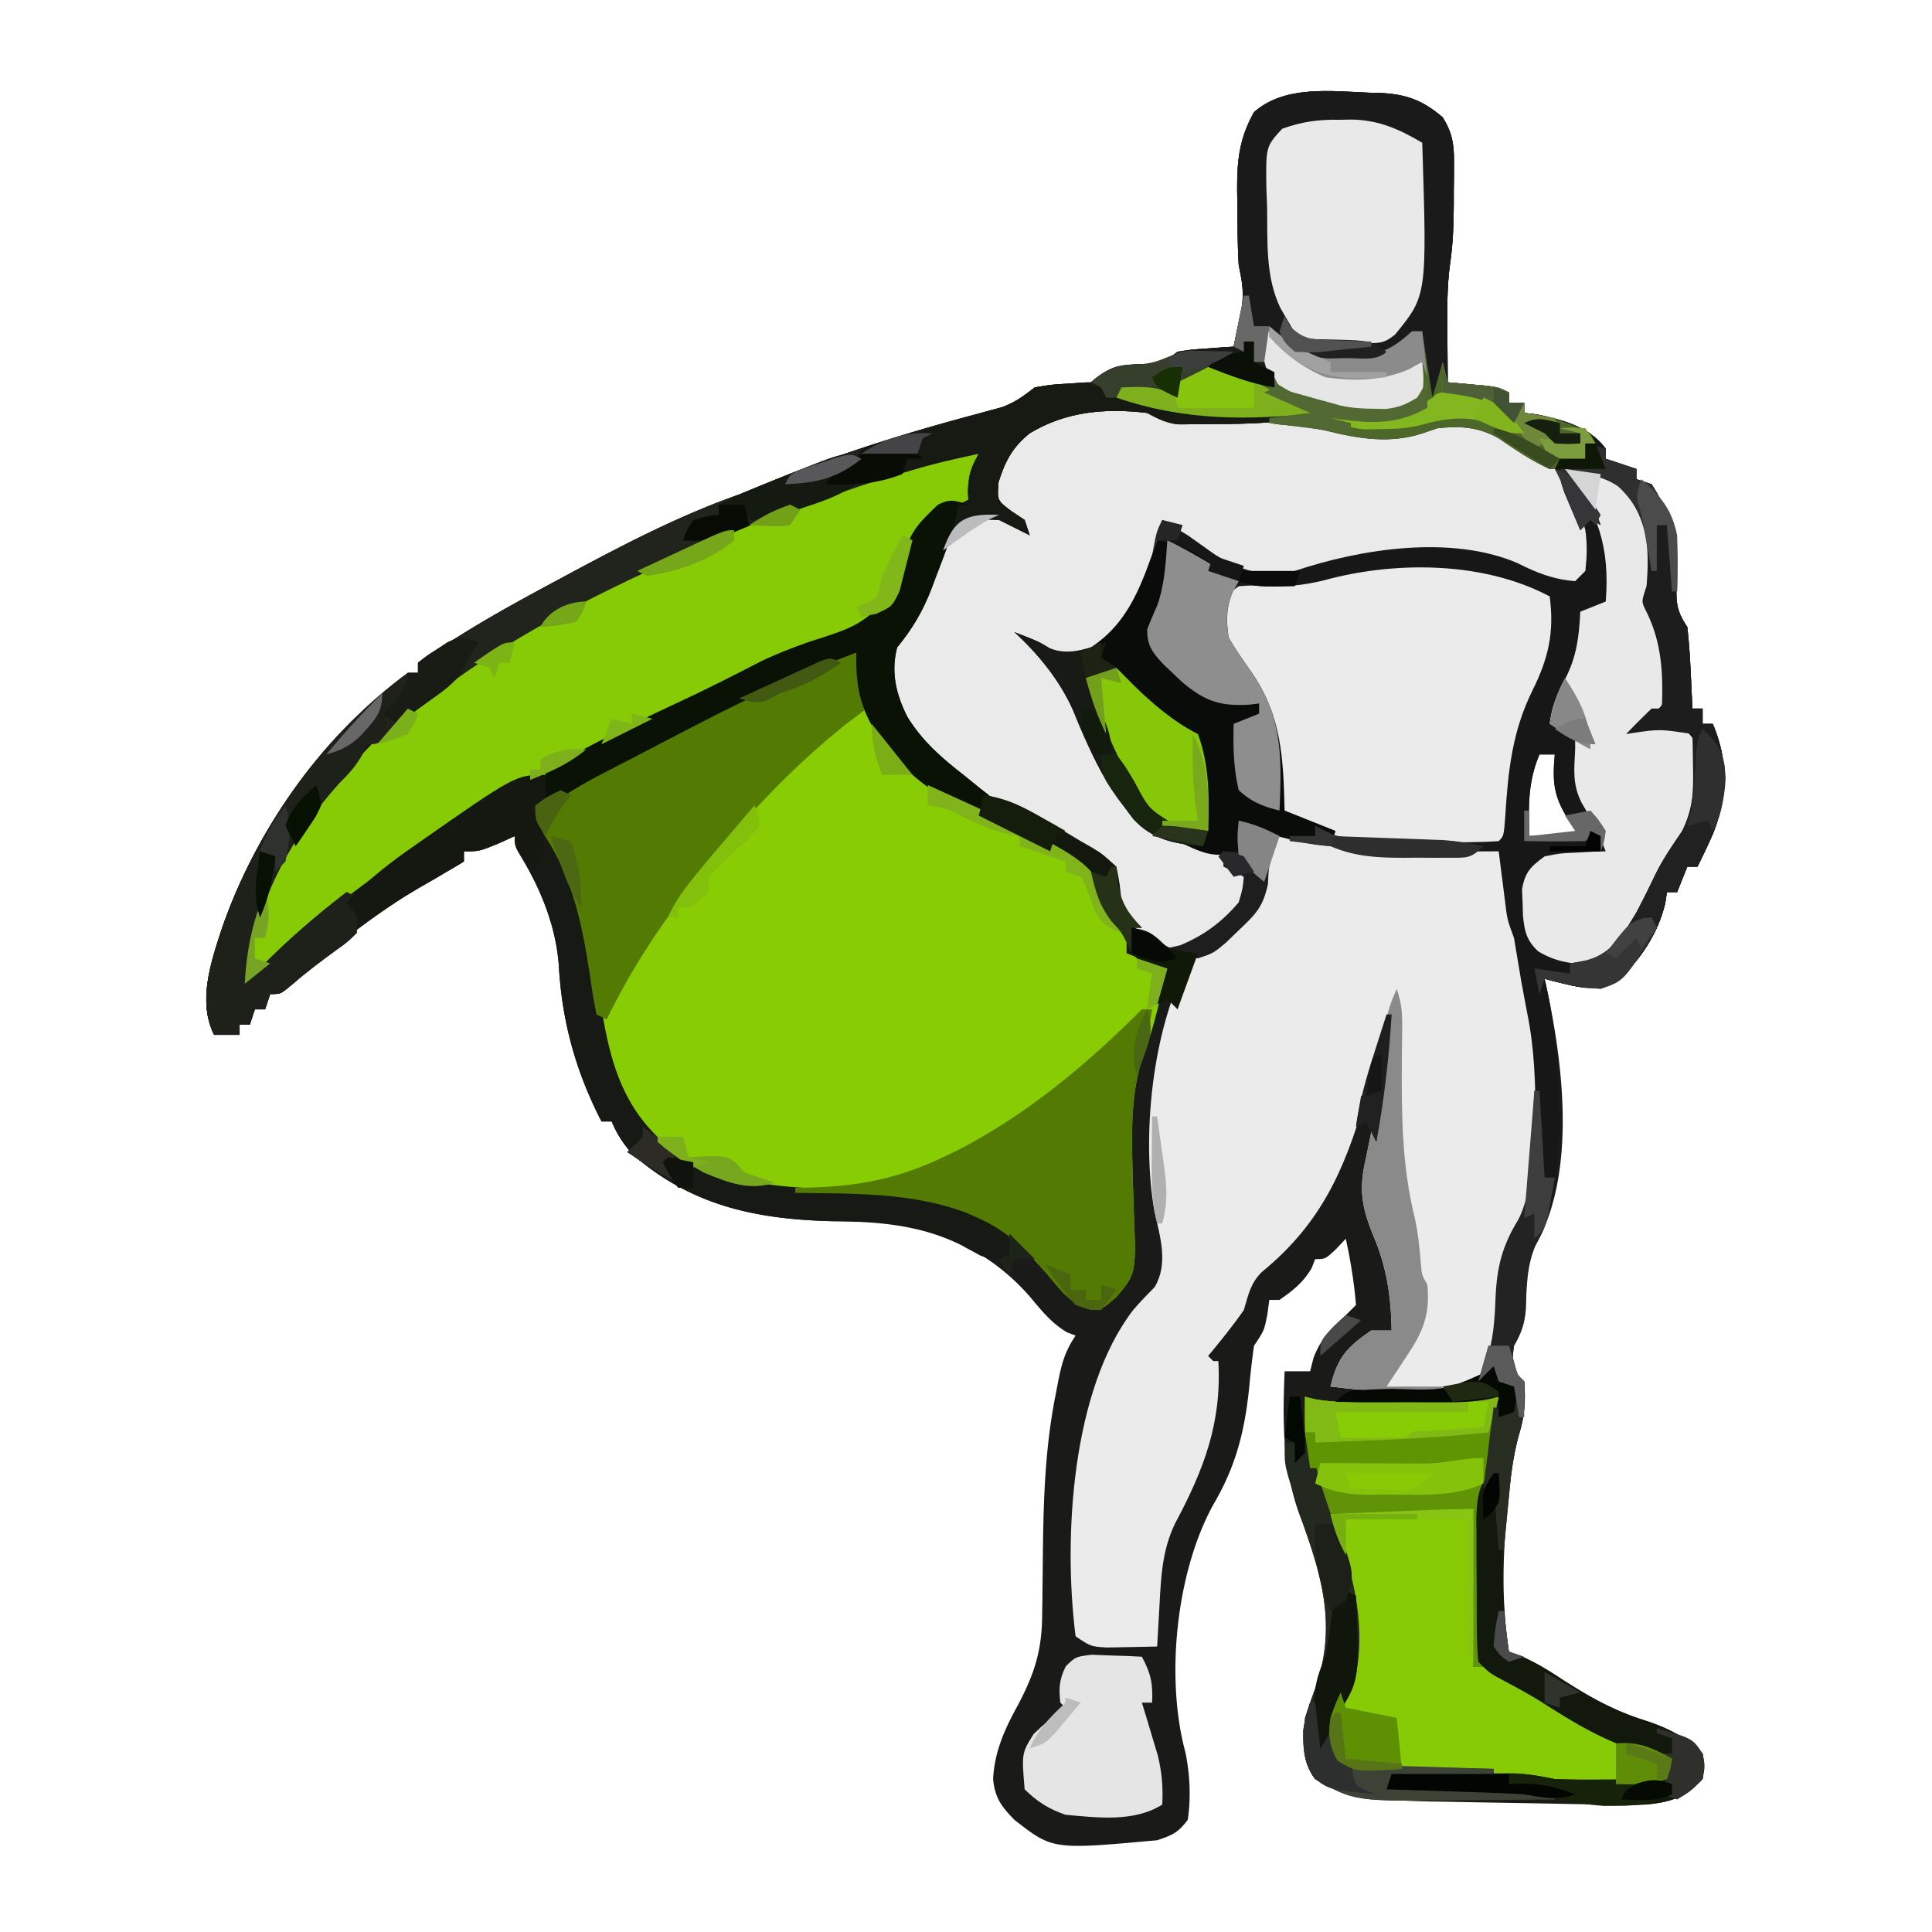 <svg xmlns="http://www.w3.org/2000/svg" width="379" height="379" xmlns:v="https://vecta.io/nano"><path d="M268.688 18.188l2.196.054c5.05.271 8.139 1.402 12.116 4.759 1.864 2.988 2.248 5.244 2.23 8.738l-.006 2.736-.037 2.838-.002 2.803c-.025 3.869-.14 7.566-.693 11.4-.658 4.656-.599 9.227-.555 13.922l.014 2.795L284 75l2.117.184 2.758.254 2.742.246C294 76 294 76 296 77v2h3v2l2.563.313c4.983.997 10.288 2.426 13.438 6.688v2l6 2v2l3 1c4.246 6.744 5.121 11.66 4.873 19.551-.063 3.741-.008 5.246 2.127 8.449.301 2.754.509 5.426.625 8.188l.117 2.271L332 139h2v3h2c3.088 7.334 2.977 14.166.063 21.5-.97 2.198-1.988 4.351-3.062 6.5h-2l-2 5h-2l-.332 2.184c-1.445 6.093-5.03 11.318-9.605 15.504-4.971 2.13-9.044.573-14.062-.687l.411 1.812c3.333 15.501 5.912 36.941-2.532 51.087-1.615 3.861-1.478 8.011-1.605 12.148-.269 2.9-.876 4.455-2.273 6.953-.334 2.584-.334 2.584 0 5l2 2c.29 3.698.119 6.602-.945 10.164-1.196 4.351-1.741 8.544-2.18 13.023l-.255 2.532c-.877 9.207-1.029 18.123.38 27.28l2.16.785c3.009 1.287 5.547 2.852 8.277 4.652 5.222 3.368 10.124 6.136 16.063 8 4.39 1.401 8.192 3.255 11.5 6.563.375 2.313.375 2.313 0 5-3.45 3.653-6.11 4.464-11 5-3.799.09-7.591.024-11.391-.051l-3.333-.057-6.97-.134-10.592-.178-6.793-.131-3.167-.045c-7.743-.179-15.888-.457-22.755-4.405-2.237-2.908-2.403-6.002-2.336-9.609.407-2.9 1.322-5.395 2.336-8.141 4.334-12.336 1.299-22.469-3.156-34.328-3.309-9.407-3.241-18.086-2.844-27.922h5l.688-2.687c1.496-3.777 3.318-5.618 6.313-8.312l2-2c-.362-4.412-1.054-8.674-2-13l-1.875 2C260 247 260 247 258 247l-.687 1.75c-1.661 2.847-3.628 4.371-6.312 6.25h-2l-.375 2.813C248 261 248 261 246 264a155.03 155.03 0 0 0-.937 8.125c-.906 8.673-2.581 15.408-7.02 22.992-7.331 13.234-9.457 34.082-5.5 48.629.878 4.331 1.114 8.882.457 13.254-1.894 2.505-2.95 2.983-6 4-20.488 1.867-20.488 1.867-28-4-2.567-2.628-3.85-4.335-4.184-8.035.296-5.421 2.246-9.699 4.832-14.41 3.363-6.357 4.792-10.945 4.793-18.094l.04-2.432.081-7.653c.104-10.964.328-21.568 2.438-32.375l.537-2.784c.738-3.734 1.31-5.987 3.463-9.216l-1.68-.637c-3.127-1.837-5.135-4.442-7.445-7.176-7.857-8.888-17.907-13.358-29.788-14.457-2.968-.103-5.93-.146-8.9-.168-14.966-.392-27.603-3.051-39.187-13.187-1.756-2.085-2.976-3.862-4-6.375h-2c-5.031-9.744-7.768-19.595-8.375-30.562-.535-7.518-3.412-14.77-7.289-21.195C101 166 101 166 101 164l-3.312 1.5C94 167 94 167 91 167v2c-1.625 1.028-3.305 1.969-5 2.875-10.672 6.044-20.688 13.607-29.617 22.016C55 195 55 195 53 195l-1 3h-2l-1 3h-2v2h-5c-3.263-6.526-.628-14.237 1.5-20.75C50.209 162.744 63.328 144.315 80 132h2v-2c2.407-1.679 4.808-3.23 7.313-4.75l2.033-1.266C97.111 120.433 103.035 117.2 109 114l2.821-1.519C122.696 106.65 133.358 101.122 145 97l5.313-2.167c13.605-5.596 27.568-9.977 41.783-13.742l2.552-.697 2.255-.598c2.396-.91 4.065-2.253 6.096-3.796 2.8-.428 5.515-.5 8.344-.594 2.709-.2 2.709-.2 4.648-1.902 2.603-1.949 4.416-1.932 7.633-2.066 4.186-.011 4.186-.011 7.375-2.437 2.602-.414 2.602-.414 5.625-.625l3.039-.227L242 68l1.063-5.187.598-2.918c.352-2.998-.068-4.96-.66-7.895-.238-3.789-.231-7.579-.25-11.375l-.062-3.078c-.031-5.978.375-10.295 3.313-15.547 6.03-5.32 15.145-4.107 22.688-3.812zM302 148c-2.305 5.475-2.158 10.153-2 16h10l-2.5-3.5c-2.799-4.416-2.959-7.357-2.5-12.5h-3z" fill="#1a1b19"/><path d="M268.688 18.188l2.196.054c5.05.271 8.139 1.402 12.116 4.759 1.864 2.988 2.248 5.244 2.23 8.738l-.006 2.736-.037 2.838-.002 2.803c-.025 3.869-.14 7.566-.693 11.4-.658 4.656-.599 9.227-.555 13.922l.014 2.795L284 75l2.117.184 2.758.254 2.742.246C294 76 294 76 296 77v2h3v2l2.563.313c4.983.997 10.288 2.426 13.438 6.688v2l6 2v2l3 1c4.246 6.744 5.121 11.66 4.873 19.551-.063 3.741-.008 5.246 2.127 8.449.301 2.754.509 5.426.625 8.188l.117 2.271L332 139h2v3h2c3.088 7.334 2.977 14.166.063 21.5-.97 2.198-1.988 4.351-3.062 6.5h-2l-2 5h-2l-.332 2.184c-1.445 6.093-5.03 11.318-9.605 15.504-4.971 2.13-9.044.573-14.062-.687l.413 1.794c1.406 6.482 2.023 12.773 2.274 19.393l.143 2.865c.219 5.142.102 9.883-.83 14.947h-2l-1 2-1-2-.75 3.5c-.737 3.049-1.696 5.387-3.312 8.063-2.683 4.983-2.373 10.17-2.59 15.715-.473 5.064-2.067 9.215-4.348 13.723-9.631 1.751-19.33 1.198-29 0 1.317-5.665 3.325-7.821 8-11h4c-.135-6.788-.952-12.408-3.625-18.687-2.379-5.811-2.808-9.281-1.375-15.312l1.5-7.375.781-3.586c.985-4.964 1.327-10 1.719-15.039l-.595 2.076-2.718 9.424-.936 3.266c-4.016 13.865-8.718 24.349-20.146 33.699-2.284 2.184-2.707 4.539-3.605 7.535-2.184 3.124-4.564 6.069-7 9l1 1h1c.709 12.107-2.871 21.358-8.477 31.836-2.589 5.377-2.766 10.611-3.086 16.477l-.131 2.244L227 323l-6.312.125-3.551.07C214 323 214 323 211 321c-2.457-19.283-.808-48.292 11.313-64.043 1.331-1.544 2.746-3.016 4.188-4.457 2.741-4.568 1.095-9.873-.035-14.863-2.559-14.517-.472-35.555 6.535-48.637 2.419-2.455 5.092-4.177 8-6 4.314-3.236 6.248-5.835 7.313-11.187l.363-2.543C249 167 249 167 250 164l11 2c-.636-3.084-.636-3.084-2.812-3.914l-2.187-.711c-3.93-1.305-3.93-1.305-5-2.375l-.138-5.168c-.237-10.267-3.125-17.798-9.237-26.144-2.108-3.486-2.144-5.68-1.625-9.687 1.5-2.437 1.5-2.437 3-4l-2.625-.687c-2.935-1.141-4.242-1.882-6.5-3.875-2.536-2.15-3.67-3.068-6.875-3.437l-.395 1.699c-2.091 7.946-5.257 16.106-12.613 20.5-2.973 1.195-4.925.598-7.992-.199-2.029-.939-4.039-1.926-6-3l1.355 1.031C208.29 131.591 211.632 137.86 215 146c4.113 9.505 4.113 9.505 11 17 2.741.937 5.47 1.57 8.297 2.199 4.004 1.186 7.343 3.305 9.703 6.801.461 2.395.461 2.395 0 5-3.666 4.639-7.956 8.366-13.625 10.125-5.258-1.753-8.537-5.424-11.375-10.125l-.379-3.566c-.281-3.569-.281-3.569-3-5.551l-3.184-1.758-1.734-.992L205 162c-25.049-13.469-25.049-13.469-29.445-23.957-1.001-3.686-1.467-7.308-.555-11.043l1.813-2.199c3.364-4.308 4.76-9.262 6.543-14.383 2.736-7.491 2.736-7.491 6.645-9.418 4.66-.595 7.195.314 11 3l-2.437-2.437L195 98c.108-5.39 1.456-8.603 5.086-12.422 6.57-5.417 13.777-6.014 22.031-5.914 2.835.33 4.399 1.037 6.883 2.336h4c-6.369-2.3-6.369-2.3-13-3.562L217 78l-1-2-2-1c3.199-2.843 5.387-3.385 9.625-3.562 4.186-.011 4.186-.011 7.375-2.437 2.602-.414 2.602-.414 5.625-.625l3.039-.227L242 68l1.063-5.187.598-2.918c.352-2.998-.068-4.96-.66-7.895-.238-3.789-.231-7.579-.25-11.375l-.062-3.078c-.031-5.978.375-10.295 3.313-15.547 6.03-5.32 15.145-4.107 22.688-3.812zM302 148c-2.305 5.475-2.158 10.153-2 16h10l-2.5-3.5c-2.799-4.416-2.959-7.357-2.5-12.5h-3z" fill="#181717"/><path d="M168 128l.262 1.871c1.523 9.183 4.818 16.414 12.125 22.387 4.558 3.039 9.485 5.321 14.414 7.691 4.081 1.969 8.063 4.08 12.012 6.301l3.395 1.891c5.05 3.362 6.459 7.38 8.793 12.859l2 2v4c2.652 1.075 5.284 2.095 8 3-2.716 11.383-2.716 11.383-4.625 16.688-2.309 6.787-2.438 13.402-2.262 20.508l.092 3.918.193 6.036c.51 12.69.51 12.69-3.417 17.281-2.98 2.57-2.98 2.57-5.148 2.43-3.846-1.167-5.662-3.622-8.145-6.609-4.142-4.71-7.85-8.683-13.687-11.25l-2.574-1.141c-8.216-3.05-16.074-3.26-24.753-3.508-13.526-.424-26.357-1.582-36.692-11.238-7.787-8.344-9.784-16.844-11.48-27.863-1.8-11.547-3.624-22.933-10.547-32.629C105 161 105 161 105 158c10.502-6.033 21.104-11.714 32-17l2.848-1.387 9.277-4.488 2.983-1.445C163.961 128 163.961 128 168 128z" fill="#88cd03"/><path d="M250 164l5.688.938 3.199.527 5.408 1.063c3.083.539 5.97.585 9.1.57l3.643-.01 3.775-.025 3.834-.014L294 167l.402 3.211.535 4.164.264 2.117c.462 3.876.462 3.876 1.799 7.508l1.457 8.691 1.117 5.961c1.455 7.028 1.639 13.946 1.676 21.098l.028 2.978c-.03 7.17-.525 13.582-4.34 19.835-2.683 4.983-2.373 10.17-2.59 15.715-.473 5.064-2.067 9.215-4.348 13.723-9.631 1.751-19.33 1.198-29 0 1.317-5.665 3.325-7.821 8-11h4c-.135-6.788-.952-12.408-3.625-18.687-2.379-5.811-2.808-9.281-1.375-15.312l1.5-7.375.781-3.586c.985-4.964 1.327-10 1.719-15.039l-.595 2.076-2.718 9.424-.936 3.266c-4.016 13.865-8.718 24.349-20.146 33.699-2.284 2.184-2.707 4.539-3.605 7.535-2.184 3.124-4.564 6.069-7 9l1 1h1c.709 12.107-2.871 21.358-8.477 31.836-2.589 5.377-2.766 10.611-3.086 16.477l-.131 2.244L227 323l-6.312.125-3.551.07C214 323 214 323 211 321c-2.457-19.283-.808-48.292 11.313-64.043 1.331-1.544 2.746-3.016 4.188-4.457 2.741-4.568 1.095-9.873-.035-14.863-2.559-14.517-.472-35.555 6.535-48.637 2.419-2.455 5.092-4.177 8-6 4.314-3.236 6.248-5.835 7.313-11.187l.363-2.543C249 167 249 167 250 164z" fill="#ebebeb"/><path d="M226.779 81c2.954 1.331 5.404 1.291 8.639 1.344l3.803.09 3.967.066c8.242.14 15.815.464 23.813 2.5 5.543.558 9.734-.207 15-2 7.715-1.046 12.578 1.899 19 6l1.895 1.16c4.805 3.394 6.64 8.354 8.105 13.84.382 2.877.313 5.075 0 8l-2 2c-4.323-.333-7.538-1.633-11.375-3.562-12.926-5.528-30.658-2.807-43.625 1.563-6.285 1.162-10.433.124-15.812-3.312L233 105l-5-3-.48 2.309c-2.182 9.657-4.939 18.088-13.52 23.691-3.188 1.178-4.976 1.401-8.156.156-1.997-.984-3.928-2.023-5.844-3.156l1.355 1.031C208.29 131.591 211.632 137.86 215 146c4.113 9.505 4.113 9.505 11 17 2.741.937 5.47 1.57 8.297 2.199 4.004 1.186 7.343 3.305 9.703 6.801.461 2.395.461 2.395 0 5-3.666 4.639-7.956 8.366-13.625 10.125-5.258-1.753-8.537-5.424-11.375-10.125l-.379-3.566c-.281-3.569-.281-3.569-3-5.551l-3.184-1.758-1.734-.992L205 162c-25.049-13.469-25.049-13.469-29.445-23.957-1.001-3.686-1.467-7.308-.555-11.043l1.813-2.199c3.364-4.308 4.76-9.262 6.543-14.383 2.736-7.491 2.736-7.491 6.645-9.418 4.66-.595 7.195.314 11 3l-2.437-2.437L195 98c.108-5.39 1.456-8.603 5.086-12.422 6.454-5.321 18.947-8.931 26.693-4.579z" fill="#eaeaea"/><path d="M193 89c-.698 3.17-1.518 6.103-3 9-3.437 1.75-3.437 1.75-7 3-3.563 3.628-4.452 6.445-5.312 11.375-1.234 4.209-1.986 6.118-5.574 8.711-3.244 1.494-6.474 2.817-9.824 4.045-4.176 1.585-8.222 3.463-12.289 5.306l-2.585 1.155c-6.417 2.887-12.611 6.073-18.782 9.447-3.788 2.065-7.641 3.987-11.508 5.898C103.175 153.881 89.763 161.019 77 170l-2.992 2.094C64.939 178.568 56.416 185.706 48 193c.428-17.6 11.087-32.788 23-45l2.563-2.687C80.572 138.663 87.868 133.235 96 128l2.652-1.781c7.206-4.768 14.779-8.567 22.538-12.332 2.352-1.153 4.672-2.367 6.997-3.575 4.595-2.301 9.33-4.126 14.148-5.906 3.096-1.188 6.126-2.459 9.172-3.766 6.871-2.878 13.89-5.156 20.992-7.391l3.781-1.207L186 89l2.193-.681C190 88 190 88 193 89z" fill="#87ca06"/><path d="M218 76l-1 2 2.938-.187c3.051-.018 5.216.542 8.031 1.688 5.84 2.025 11.476 1.831 17.594 1.688l3.346-.041L257 81v1c-6.115.889-12.074 1.183-18.25 1.188l-2.68.037-2.586.006-2.321.012c-2.441-.274-4.008-1.101-6.163-2.243-8.207-.956-15.836-.309-23 4-3.368 2.699-4.838 5.476-6.125 9.625-.263 3.533-.263 3.533 2.5 5.625L201 102l1 3-6-3c-3.375-.367-5.251-.569-8.008 1.523-2.603 3.235-3.696 6.506-4.992 10.414-1.732 5.192-3.497 8.775-7 13.063-1.281 4.84-.211 9.233 2 13.625 2.9 4.72 6.663 8 11 11.375l3 2.438 2 1.563-1 3c-8.017-1.115-14.847-6.948-19.75-13.187-4.273-6.195-5.454-10.301-5.25-17.812-10.687 4.054-20.86 8.736-31 14l-2.836 1.466c-12.229 6.23-12.229 6.23-24.222 12.894C107 158 107 158 105 158c1.52 3.116 3.055 6.085 4.938 9 4.669 8.255 6.082 17.75 7.46 26.999 1.903 12.708 3.897 23.221 14.485 31.572 9.936 6.71 20.923 7.376 32.582 7.716 12.276.36 22.622 1.543 33.535 7.714.875 2.688.875 2.688 1 5-2.468.925-4.244 1.315-6.727.281l-3.89-2.12c-8.069-3.932-16.366-4.533-25.196-4.599-14.966-.392-27.603-3.051-39.187-13.187-1.756-2.085-2.976-3.862-4-6.375h-2c-5.031-9.744-7.768-19.595-8.375-30.562-.535-7.518-3.412-14.77-7.289-21.195C101 166 101 166 101 164l-3.312 1.5C94 167 94 167 91 167v2c-1.625 1.028-3.305 1.969-5 2.875-10.672 6.044-20.688 13.607-29.617 22.016C55 195 55 195 53 195l-1 3h-2l-1 3h-2v2h-5c-3.263-6.526-.628-14.237 1.5-20.75C50.209 162.744 63.328 144.315 80 132h2v-2c2.407-1.679 4.808-3.23 7.313-4.75l2.033-1.266C97.111 120.433 103.035 117.2 109 114l2.821-1.519C122.696 106.65 133.358 101.122 145 97l5.313-2.167c13.605-5.596 27.568-9.977 41.783-13.742l2.552-.697 2.255-.598c2.396-.91 4.056-2.263 6.096-3.796 3.164-.547 3.164-.547 6.625-.75l3.477-.234C216 75 216 75 218 76zm-36.75 14.5l-2.65.802c-6.93 2.128-13.807 4.401-20.662 6.76l-2.806.957c-6.564 2.292-12.836 5.038-19.132 7.98l-5.312 2.375C107.371 120.024 80.967 133.422 65 154l-1.734 2.23C55.677 166.523 47.606 179.828 48 193l2.688-2.312 1.973-1.676 4.961-4.367c14.541-12.901 31.563-24.06 49.066-32.52a424 424 0 0 0 15.625-8.062c5.453-2.938 10.969-5.713 16.563-8.375l2.339-1.116c4.768-2.243 9.579-4.333 14.45-6.341l3.434-1.438 6.714-2.723c6.363-2.451 6.363-2.451 10.317-7.647L177 113l.809-2.258.629-1.867c1.334-3.548 2.803-6.194 5.563-8.875l3.063-.687c3.108-.998 3.108-.998 3.988-3.652.752-2.541 1.404-5.067 1.949-7.66-4.147 0-7.817 1.304-11.75 2.5z" fill="#161914"/><path d="M268.688 18.188l2.196.054c5.05.271 8.139 1.402 12.116 4.759 1.864 2.988 2.248 5.244 2.23 8.738l-.006 2.736-.037 2.838-.002 2.803c-.025 3.869-.14 7.566-.693 11.4-.658 4.656-.599 9.227-.555 13.922l.014 2.795L284 75l2.117.184 2.758.254 2.742.246C294 76 294 76 296 77v2h3v2l2.563.313c3.898.78 6.872 1.939 10.438 3.688l1 2h-2v3c-2.654 1.269-4.113 1.928-7 2-3.612-1.604-6.736-3.791-10-6-3.944-2.275-7.517-2.454-12-2l-2.937 1c-6.365 2.078-12.41 1.099-18.785-.492-3.123-.696-6.246-.987-9.43-1.262C249 83 249 83 247 82c-2.188.006-4.376.054-6.562.125-5.365.049-9.506-.415-14.465-2.398-2.025-.746-3.833-1.056-5.973-1.289L217 78l-1-2-2-1c3.199-2.843 5.387-3.385 9.625-3.562 4.186-.011 4.186-.011 7.375-2.437 2.602-.414 2.602-.414 5.625-.625l3.039-.227L242 68l1.063-5.187.598-2.918c.352-2.998-.068-4.96-.66-7.895-.238-3.789-.231-7.579-.25-11.375l-.062-3.078c-.031-5.978.375-10.295 3.313-15.547 6.03-5.32 15.145-4.107 22.688-3.812z" fill="#1a1a1a"/><path d="M304 117c.939 7.034-.244 12.143-3.375 18.438-3.977 8.068-4.78 15.754-5.336 24.652C295 164 295 164 294 165c-4.097.286-8.207.232-12.312.25l-3.439.063c-9.389.043-19.421-.572-27.248-6.312-.389-2.643-.503-4.804-.437-7.437-.156-9.399-3.397-16.309-8.937-23.875-2.099-3.472-2.152-5.7-1.625-9.687 1.191-1.707 1.191-1.707 3-3 2.461-.187 2.461-.187 5.375 0 4.549.13 8.246-.278 12.625-1.5 13.67-3.454 30.374-3.222 43 3.5z" fill="#ebebeb"/><path d="M256 274l1.941.492c4.021.668 7.928.656 11.996.633l2.527-.006c7.211-.05 14.354-.463 21.536-1.119l-.656 2.996c-2.048 10.36-2.745 20.659-2.875 31.197l-.092 4.483c-.054 2.129-.066 4.254-.067 6.383l-.037 3.76c.445 3.447.445 3.447 3.634 5.536L297 330l2.203 1.273 2.047 1.102c3.367 1.831 6.624 3.782 9.875 5.813 3.967 2.405 7.378 3.754 11.875 4.813 1.676.642 3.348 1.299 5 2-.312 1.938-.312 1.938-1 4-4.025 1.342-7.723 1.184-11.937 1.188l-2.4.037c-4.588.011-8.871-.376-13.385-1.213-8.142-1.47-16.306-1.368-24.559-1.402l-3.625-.07-3.26-.025c-3.5-.635-4.685-1.729-6.834-4.514-.744-4.09-.132-5.777 2-9.375 4.41-8.253 2.644-19.301.25-27.937-1.659-5.177-3.537-10.27-5.434-15.363-1.917-5.457-1.915-10.616-1.816-16.324z" fill="#87ca06"/><path d="M227 106c3.946.559 6.443 1.709 9.688 4 3.061 2.16 3.061 2.16 6.313 4l-1 1.563c-1.435 3.499-1.496 5.659-1 9.438 1.326 2.355 2.84 4.502 4.402 6.707 6.032 8.658 6.346 17.05 6.598 27.293l10 4-1 3c-6.611-.49-11.95-2.334-18-5v6c-4.842 1.614-7.52.122-12-2l-3-.625c-8.857-4.06-14.006-16.474-17.5-25.062-2.676-5.91-6.739-10.918-11.5-15.312 4.752 1.848 4.752 1.848 6.938 3.188 3.092 1.218 4.899.762 8.063-.187 7.672-5.064 10.013-12.636 13-21z" fill="#0a0c09"/><path d="M218 76l-1 2 2.938-.187c3.051-.018 5.216.542 8.031 1.688 5.84 2.025 11.476 1.831 17.594 1.688l3.346-.041L257 81v1c-6.115.889-12.074 1.183-18.25 1.188l-2.68.037-2.586.006-2.321.012c-2.441-.274-4.008-1.101-6.163-2.243-8.207-.956-15.836-.309-23 4-3.368 2.699-4.838 5.476-6.125 9.625-.263 3.533-.263 3.533 2.5 5.625L201 102l1 3-6-3c-1.373-.069-2.75-.085-4.125-.062L188 102v-3h2l-.125-2.75c.123-3.196.625-4.534 2.125-7.25-9.284 1.905-18.114 4.533-27.048 7.651l-6.245 2.146c-7.769 2.672-15.285 5.666-22.707 9.203l-5.312 2.375c-19.517 8.914-39.324 19.29-54.98 34.191C74 146 74 146 72 146l-.777 1.766c-1.333 2.436-2.834 4.014-4.785 5.984C57.477 163.673 49 178.343 49 192l1.617-1.687C56.076 184.721 61.799 179.751 68 175l2 1v7c-1.758 1.746-1.758 1.746-4.125 3.438-2.859 2.089-5.645 4.17-8.312 6.5C55 195 55 195 53 195l-1 3h-2l-1 3h-2v2h-5c-3.263-6.526-.628-14.237 1.5-20.75C50.209 162.744 63.328 144.315 80 132h2v-2c2.407-1.679 4.808-3.23 7.313-4.75l2.033-1.266C97.111 120.433 103.035 117.2 109 114l2.821-1.519C122.696 106.65 133.358 101.122 145 97l5.313-2.167c13.605-5.596 27.568-9.977 41.783-13.742l2.552-.697 2.255-.598c2.396-.91 4.056-2.263 6.096-3.796 3.164-.547 3.164-.547 6.625-.75l3.477-.234C216 75 216 75 218 76z" fill="#21241d"/><path d="M168 128l2 11-4.125 3.125C155.026 150.82 145.466 160.993 137 172l-2.301 2.926C128.618 182.806 123.37 191.049 119 200l-2-1c-.547-2.778-.988-5.511-1.375-8.312-1.559-10.155-3.603-19.566-9.672-28.066C105 161 105 161 105 158c10.502-6.033 21.104-11.714 32-17l2.848-1.387 9.277-4.488 2.983-1.445C163.961 128 163.961 128 168 128z" fill="#537a03"/><path d="M307 92c6.293.617 9.985 1.761 14.25 6.5 2.591 3.702 2.887 6.466 2.875 10.875l.008 2.836C324 115 324 115 323.305 117.602c-.409 3.218.76 3.888 2.695 6.398.617 3.129.617 3.129.875 6.563l.305 3.441C327 137 327 137 325.613 138.797L324 140l-1.687 1.688L321 143l3.75-.75c2.109-.422 2.109-.422 4.25-.25 2.775 2.031 3.847 3.279 4.566 6.664-.014 10.494-3.88 16.807-9.566 25.336l-2.437 5.063c-3.752 7.482-3.752 7.482-7.562 9.938-4.457.327-8.395-.017-12.246-2.375-2.282-2.114-2.682-3.916-2.992-6.965l-.074-2.598-.113-2.59c.582-3.38 1.674-4.464 4.426-6.473 3.016-.609 3.016-.609 6.25-.75l3.266-.172L315 167c-1.998-4.905-1.998-4.905-4.687-9.437-1.882-3.675-1.515-6.454-1.312-10.562v-2c-2.463-1.645-2.463-1.645-5-3 .419-3.35 1.39-5.833 3-8.75 2.281-4.331 2.776-8.408 3-13.25l5-2c.827-10.696-1.472-17.577-8-26z" fill="#e9e9e9"/><path d="M224 198h2c-.469 3.205-1.062 6.207-2 9.313-1.812 6.682-2.061 12.998-1.887 19.883l.092 3.918.193 6.036c.51 12.69.51 12.69-3.417 17.281-2.98 2.57-2.98 2.57-5.148 2.43-3.846-1.167-5.662-3.622-8.145-6.609-4.142-4.71-7.85-8.683-13.687-11.25l-2.574-1.141c-10.738-3.987-22.104-3.691-33.426-3.859v-1l3.043-.043c9.531-.275 17.245-1.794 25.957-5.957l2.758-1.312C201.456 218.659 213.169 208.831 224 198z" fill="#537b04"/><path d="M262.875 23.5l2.027-.047c5.473.042 9.416 1.806 14.098 4.547.945 29.974.945 29.974-5.322 37.611-2.069 1.713-3.037 1.741-5.689 1.682l-2.295-.029-2.381-.076-2.416-.041L255 67l-2.437-4.187-1.371-2.355c-3.014-6.216-2.517-13.26-2.629-20.02l-.139-3.443c-.112-8.249-.112-8.249 3.111-11.74 3.883-1.405 7.26-1.847 11.34-1.754z" fill="#e9e9e9"/><path d="M248 64c2.207 1.063 4.199 2.139 6.211 3.547C259.418 70.26 265.284 69.637 271 69c2.557-1.06 3.907-2.14 6-4h2l2 13 2-7 1 4 2.117.184 2.758.254 2.742.246C294 76 294 76 296 77v2h3v2l2.563.313c3.898.78 6.872 1.939 10.438 3.688l1 2h-2v3c-2.654 1.269-4.113 1.928-7 2-3.612-1.604-6.736-3.791-10-6-3.944-2.275-7.517-2.454-12-2l-2.937 1c-6.365 2.078-12.41 1.099-18.785-.492-3.123-.696-6.246-.987-9.43-1.262C249 83 249 83 247 82l-6.25.188c-7.875.09-14.319-1.658-21.75-4.187l1-3c6.4-.369 6.4-.369 9.438 1.5L231 78l-1-3c1.438-1.562 1.438-1.562 4-3 5.862-.238 10.806 1.458 16 4l-1-1.5c-1.436-3.591-1.129-6.645-1-10.5z" fill="#4c6729"/><path d="M190 99h-2l-.293 1.938c-.964 4.177-2.474 8.07-4.02 12.063l-.896 2.406c-1.751 4.538-3.688 7.806-6.791 11.594-1.281 4.84-.211 9.233 2 13.625 2.9 4.72 6.663 8 11 11.375l3 2.438 2 1.563-1 3c-8.017-1.115-14.847-6.948-19.75-13.187-4.273-6.195-5.454-10.301-5.25-17.812-10.687 4.054-20.859 8.736-31 14l-2.869 1.482-15.174 7.881-2.532 1.322c-1.733.94-3.434 1.941-5.11 2.98C109 157 109 157 107 157v-6c8.461-4.631 16.986-9.016 25.739-13.071 5.528-2.564 10.952-5.299 16.363-8.105 3.031-1.493 6.118-2.663 9.297-3.805 10.167-3.252 10.167-3.252 17.621-10.238.974-3.369.974-3.369 1.438-6.742.84-4.704 3.151-6.795 6.543-10.039 2.491-1.245 3.411-.777 6 0z" fill="#0a1105"/><path d="M256 274l1.941.492c4.021.668 7.928.656 11.996.633l2.527-.006c7.211-.05 14.354-.463 21.536-1.119l-.656 2.961C290.06 293.512 290.717 310.211 291 327h-2v-31l-3 1c-1.992.083-3.987.107-5.98.098l-3.525-.01-3.682-.025-3.717-.014L260 297l-1.457-4.309-.82-2.424c-1.742-5.46-1.821-10.599-1.723-16.268z" fill="#619306"/><path d="M311 87l4 1v2l6 2v2l3 1c4.246 6.744 5.121 11.66 4.873 19.551-.063 3.741-.008 5.246 2.127 8.449.301 2.754.509 5.426.625 8.188l.117 2.271L332 139h2v3h2c3.088 7.334 2.977 14.166.063 21.5-.97 2.198-1.988 4.351-3.062 6.5h-2l-2 5h-2l-.332 2.184c-1.445 6.093-5.03 11.318-9.605 15.504-3.857 1.653-6.025 1.285-10.062.313l-2.437-.562L303 192l-1 3-1-5 7 1v-2l3.125-.5c5.087-1.477 7.254-5.118 9.875-9.5 1.341-2.533 2.607-5.088 3.84-7.676 1.472-2.95 3.319-5.594 5.16-8.324 2.096-4.192 2.212-7.658 2.125-12.312l-.055-3.801L332 144c-6.525-1.004-6.525-1.004-13 0a141.4 141.4 0 0 1 5-5h2c.285-6.837.007-13.092-3.187-19.312C322 118 322 118 323 115c.599-7.334.306-12.792-4.375-18.75C315.158 93.583 312.349 93 308 93l1.875 2.188c1.962 2.596 3.078 4.759 4.125 7.813l-2-1-2 2-2-4.75-1.125-2.672C306 94 306 94 306 90h5v-3z" fill="#1d1d1d"/><path d="M214.137 324.609l3.551.141 3.574.109L224 325c1.746 3.216 2.204 5.32 2 9h-2l.875 2.852 1.125 3.773 1.125 3.727c.812 3.387 1.045 6.187.875 9.648-5.533 3.502-12.719 2.57-19 2-3.208-1.106-5.571-2.571-8-5-.588-7.055-.588-7.055 1.75-10.812 1.993-1.938 3.952-3.628 6.25-5.187l-1-1c-.309-2.863-.219-4.57 1.098-7.152C211 325 211 325 214.137 324.609z" fill="#e5e5e5"/><path d="M79 133l1 3-2 1.75c-2.443 2.247-2.443 2.247-2 6.25l-1.875.75c-2.238 1.055-2.238 1.055-3.035 3.094-1.241 2.455-2.719 3.954-4.652 5.906C57.477 163.673 49 178.343 49 192l1.617-1.687C56.076 184.721 61.799 179.751 68 175l2 1v7c-1.758 1.746-1.758 1.746-4.125 3.438-2.859 2.089-5.645 4.17-8.312 6.5C55 195 55 195 53 195l-1 3h-2l-1 3h-2v2h-5c-3.263-6.526-.628-14.237 1.5-20.75C49.985 163.397 62.644 144.725 79 133z" fill="#1d211a"/><path d="M294 289l.076 2.352.362 10.648.119 3.699c.216 6.16.536 12.202 1.443 18.301l2.16.785c3.009 1.287 5.547 2.852 8.277 4.652 5.222 3.368 10.124 6.136 16.063 8 4.39 1.401 8.192 3.255 11.5 6.563.375 2.313.375 2.313 0 5-4.151 4.395-7.803 4.853-13.629 5.121-5.117.113-9.842-.174-14.879-1.094-6.908-1.204-13.743-1.47-20.742-1.652l-3.738-.117L272 351l1-3 13.188-.062 3.775-.025 3.643-.01 3.348-.016c2.815.105 5.299.535 8.046 1.114a81.72 81.72 0 0 0 4.539.133l2.508.004 2.578-.012 2.602.012 2.5-.004 2.268-.003c2.214-.057 2.214-.057 5.005-1.129l1-3-2.098-.34c-8.976-1.809-15.618-5.74-23.206-10.597-2.94-1.842-5.997-3.463-9.06-5.09C292 328 292 328 290 326c-.212-2.462-.304-4.809-.301-7.273l-.013-2.182-.002-4.575-.046-6.985-.002-4.445-.028-2.106c.028-2.935.152-9.433 4.391-9.433z" fill="#13180d"/><path d="M229 106c3.196 1.538 6.216 3.289 9.25 5.125l2.703 1.633L243 114l-.969 1.801c-1.578 3.365-1.516 5.501-1.031 9.199 1.325 2.354 2.84 4.502 4.398 6.707 6.205 8.884 6.064 16.817 5.602 27.293-3.197-.779-5.594-1.716-8-4-1.036-4.342-1.103-8.55-1-13l5-2v-2l-1.687.211c-5.888.418-9.025-.675-13.512-4.496L230 132l-1.645-1.559c-2.195-2.328-3.372-3.743-3.293-7.004a81.43 81.43 0 0 1 1.938-4.625c1.483-4.172 1.676-8.417 2-12.812z" fill="#8e8e8e"/><path d="M256 282h1l.625 3.438c1.243 5.687 3.248 11.08 5.254 16.533 3.28 8.987 5.419 20.314 2.226 29.643-.998 1.816-2.049 3.604-3.105 5.387-.566 4.074-.566 4.074 1.126 7.636 2.733 1.989 4.938 1.8 8.292 1.876l3.799.107 3.971.068 4.006.104L293 347v1l-20 1-1 2 2.383-.016 10.742-.047 3.75-.025 3.633-.01 3.333-.016c3.136.113 6.08.527 9.16 1.114v1l-13.55.11-4.597.041c-21.131.234-21.131.234-28.854-4.151-2.237-2.908-2.403-6.002-2.336-9.609.407-2.9 1.322-5.395 2.336-8.141 3.959-11.269 1.828-20.258-2-31.25l-2.25-7.062-1.016-3.16C252 287 252 287 252 283h2l1 2 1-3z" fill="#23291f"/><path d="M274 194c.966 2.897 1.105 4.645 1.063 7.648l-.026 2.779-.037 2.948c-.061 10.66-.069 21.082 2.527 31.488.68 3.073.956 6.157 1.227 9.289.156 1.939.156 1.939 1.246 3.848.567 5.787-.815 9.251-4 13.938l-1.156 1.783L272 272h11v1c-7.41.115-14.642-.088-22-1 1.317-5.665 3.325-7.821 8-11h4c-.135-6.788-.952-12.408-3.625-18.687-2.378-5.808-2.812-9.283-1.375-15.312l1.5-7.25.809-3.883c.838-4.689 1.183-9.309 1.383-14.062.321-2.917 1.096-5.146 2.309-7.805z" fill="#8b8a8a"/><path d="M218 76l-1 2 2.938-.187c3.051-.018 5.216.542 8.031 1.688 5.84 2.025 11.476 1.831 17.594 1.688l3.346-.041L257 81v1c-6.115.889-12.074 1.183-18.25 1.188l-2.68.037-2.586.006-2.321.012c-2.441-.274-4.008-1.101-6.163-2.243-8.207-.956-15.836-.309-23 4-3.368 2.699-4.838 5.476-6.125 9.625-.263 3.533-.263 3.533 2.5 5.625L201 102l1 3-6-3c-1.373-.069-2.75-.085-4.125-.062L188 102v-3h2l-.125-2.75c.123-3.196.625-4.534 2.125-7.25-9.021 1.932-9.021 1.932-17.812 4.688-4.205 1.495-7.746 1.555-12.187 1.313 2.625-3.875 2.625-3.875 6-5l1-2c2.145-.769 4.327-1.437 6.52-2.059l1.985-.575 8.431-2.405 6.146-1.77 3.726-1.056c2.978-1.059 4.752-2.204 7.192-4.135 3.164-.547 3.164-.547 6.625-.75l3.477-.234C216 75 216 75 218 76z" fill="#161a12"/><path d="M219 131l3.402 3.426c3.665 3.611 7.982 7.267 12.598 9.574 2.261 6.128 2.242 12.559 2 19-3.852.06-7.507.073-10.723-2.238-7.045-7.871-11.03-17.57-13.277-27.762 3-2 3-2 6-2z" fill="#86c709"/><path d="M107 152v6h-2l1.125 3.125c.95 4.209.578 5.997-1.125 9.875-4-4.75-4-4.75-4-7l-3.312 1.5C94 167 94 167 91 167v2l-5.5 3.313c-4.916 2.784-9.73 5.661-14.5 8.688l-3-4c3.569-3.749 7.326-6.893 11.563-9.875l1.844-1.307C101.162 152 101.162 152 107 152z" fill="#141810"/><path d="M301 214h1l1 17h2c-1.541 9.174-1.541 9.174-3.562 12.813-1.959 4.345-1.947 8.438-2.129 13.164-.298 2.922-.9 4.507-2.309 7.023-.334 2.584-.334 2.584 0 5l2 2c.289 3.682.129 6.574-.945 10.117-1.353 4.537-1.744 9.121-2.18 13.82l-.262 2.65L295 304h-1l-1-13-2 1 2-16 2 1 2-1v-4l-3-1-1-3-3 3 1.438-3.562c1.488-4.348 1.784-8.292 1.938-12.875.279-6.049 1.311-10.166 4.469-15.316 2.671-5.189 2.423-11.391 2.719-17.121l.131-2.375L301 214z" fill="#232323"/><path d="M334 143c3.231 3.029 4.336 5.356 4.5 9.688-.239 6.365-2.691 11.694-5.5 17.313h-2l-2 5h-2l-.332 2.184c-1.445 6.093-5.03 11.318-9.605 15.504-3.857 1.653-6.025 1.285-10.062.313l-2.437-.562L303 192l-1 3-1-5 7 1v-2l3.125-.5c5.087-1.477 7.254-5.118 9.875-9.5 1.341-2.533 2.607-5.088 3.84-7.676 1.472-2.95 3.319-5.594 5.16-8.324 1.885-3.934 2.33-7.349 2.563-11.687.339-6.116.339-6.116 1.438-8.312z" fill="#212121"/><path d="M256 274l1.941.492c4.021.668 7.928.656 11.996.633l2.527-.006c7.211-.05 14.354-.463 21.536-1.119l-2 7c-7.816 1.712-15.2 2.258-23.187 2.125l-3.174-.027L258 283v-2h-2v-7z" fill="#81ba14"/><path d="M248 64l2.063 2.25c5.038 4.912 8.886 6.993 15.938 7.125 4.666-.152 8.622-.783 13-2.375.313 3.313.313 3.313 0 7-2.717 2.717-5.348 3.221-9.062 3.438-7.266-.268-14.228-2.562-20.187-6.687-2.442-3.837-2.13-6.263-1.75-10.75z" fill="#e5e6e5"/><path d="M243 73l5.16 2.945c3.377 1.936 7.126 2.943 10.84 4.055v1c-14.274 1.464-26.385 1.635-40-3l1-3c6.4-.369 6.4-.369 9.438 1.5L231 78l-1-3c3.797-4.127 7.99-3.272 13-2z" fill="#7eaf1d"/><path d="M199 124c4.752 1.848 4.752 1.848 6.938 3.188 3.787 1.492 7.344.052 11.063-1.187l-1 3 3 2-5 2c1.792 8.126 4.602 14.936 9 22l1.184 1.953c2.414 3.442 4.678 4.514 8.629 5.422 1.392.232 2.787.448 4.188.625l-1 3c-5.484-.441-9.848-1.149-13.687-5.312-4.974-6.444-8.906-13.93-11.875-21.5-2.642-5.859-6.724-10.836-11.437-15.187z" fill="#181a16"/><path d="M256 281h2v2l10.813-.437 3.045-.119c6.739-.282 13.432-.768 20.143-1.443v7l-1-2-3.156.992c-6.053 1.513-12.145 1.221-18.344 1.133l-3.648-.027L257 288l-1-7z" fill="#5f9503"/><path d="M273 348l13.188-.062 3.775-.025 3.643-.01 3.348-.016c2.817.105 5.294.551 8.046 1.114l5.52.098 3.096-.01 3.197-.025 3.256-.014L328 349v3c-3.668 1.678-6.536 2.272-10.562 2.25l-2.816.016c-3.135-.23-6.047-.679-9.133-1.242-6.906-1.2-13.741-1.466-20.738-1.648l-3.738-.117L272 351l1-3z" fill="#16220a"/><path d="M257 334h1l1 9 2-3 .875 2.438c.858 2.695.858 2.695 3.125 3.563l6.32.316 3.809.127 3.996.119 4.02.131L293 347v1l-20 1-1 2 2.383-.016 10.742-.047 3.75-.025 3.633-.01 3.333-.016c3.136.113 6.08.527 9.16 1.114v1l-13.55.11-4.597.041c-21.131.234-21.131.234-28.854-4.151-2.786-3.622-2.208-7.64-2-12l1-3z" fill="#3c4235"/><path d="M291 286v5c-5.714 2.857-13.456 2.128-19.75 2.188l-2.221.039c-4.129.007-7.318-.379-11.029-2.227l1-4 2.108.016 9.517.047 3.316.025 3.223.01 2.952.016C283.79 286.969 287.34 286 291 286z" fill="#85c20c"/><path d="M193 156c4.525.581 8.009 2.462 11.875 4.75l1.872 1.101L212 165l2.434 1.395c1.879 1.168 1.879 1.168 4.566 3.605.688 3.5.688 3.5 1 7 1.924 2.887 1.924 2.887 4 5h-2v5l-.75-1.687c-1.208-2.419-1.208-2.419-3.187-4.625C216 178 216 178 214.793 174.598c-1.73-4.15-4.642-5.872-8.543-7.848l-1.805-.984c-4.048-2.173-8.204-4.004-12.445-5.766l1-4z" fill="#12180d"/><path d="M311 87l4 1v2l6 2v2l3 1c3.388 5.382 5.138 9.233 5.063 15.688l-.027 3.012L329 116h-1l-1-13h-2v9h-1l-.262-2.195c-.938-6.452-1.852-10.373-6.738-14.805-3.407-1.828-5.045-2-9-2l1.875 2.188c1.962 2.596 3.078 4.759 4.125 7.813l-2-1-2 2-2-4.75-1.125-2.672C306 94 306 94 306 90h5v-3z" fill="#2f2f2f"/><path d="M243 161c2.929.628 5.361 1.586 8 3l-.937 2.563c-1.183 3.379-1.183 3.379-1.324 6.816-.899 4.41-2.37 5.94-5.613 8.996l-2.68 2.586C238 187 238 187 235 188c-2.009-.276-4.012-.602-6-1v-1l2.5-.562c4.605-1.891 8.288-4.613 11.5-8.437.773-2.631.773-2.631 1-5l-4-2v-3h3v-6z" fill="#1e1e1e"/><path d="M264 312l2 1c.729 16.694.729 16.694-4 24a111.53 111.53 0 0 0-1.75 4l-1.25 3h-1l-.125-6.687-.07-3.762c.19-3.445.845-5.436 2.195-8.551.574-3.143 1.005-6.288 1.438-9.453L262 313l2-1z" fill="#11160d"/><path d="M263 332l1 3 10 2 1 10c-9.216.485-9.216.485-12.625-1.625-1.78-3.075-1.805-4.864-1.375-8.375 1-2.875 1-2.875 2-5z" fill="#5d9003"/><path d="M288 275h4l-1 5-3.027.184-3.91.254-3.902.246c-3.02-.034-3.02-.034-4.16 1.316l-6.562.063-3.629-.027L263 282l-1-5h26v-2z" fill="#87cc04"/><path d="M292 264h4l.938 2.938c.758 2.903.758 2.903 2.063 4.063.219 3.656.12 6.602-.941 10.121-1.358 4.536-1.748 9.117-2.184 13.816l-.262 2.65L295 304h-1l-1-13-2 1 2-16 2 1 2-1v-4l-3-1-1-3-3 3 2-7z" fill="#282d22"/><path d="M169 90l-6 4 5 1c-3.347 2.231-6.716 3.385-10.5 4.625l-2.051.695c-2.935.973-5.336 1.68-8.449 1.68l-1-2c-2.527-.656-2.527-.656-5-1 3.663-1.929 7.474-3.463 11.313-5l1.936-.789C165.995 88.498 165.995 88.498 169 90z" fill="#151a10"/><path d="M249 64l2.313 1.938C257.029 70.324 264.089 69.611 271 69c2.568-1.052 3.902-2.135 6-4h2l1 9-1-3-2.75 1.5c-5.268 2.223-10.64 2.311-16.25 1.5-4.324-1.803-7.902-4.487-11-8v-2z" fill="#8c8b8c"/><path d="M285.75 76.75c3.898.063 6.149.752 9.25 3.25l4 5c-3 0-3 0-6.125-1.562-4.913-2.222-9.738-1.308-14.805.098-2.539.57-4.906.634-7.508.652l-2.809.043c-2.932-.245-5.093-1.008-7.754-2.23 3.066-.96 5.119-.926 8.25-.312 5.145.69 8.496-.888 12.75-3.687 1-1 1-1 4.75-1.25z" fill="#83b720"/><path d="M324 180l1 2c-6.353 10.413-6.353 10.413-11 12-3.786-.266-7.35-.978-11-2l-1 3-1-5 7 1v-2l3.188-.625c3.109-.859 4.542-1.886 6.5-4.437C320 181 320 181 322.313 180.125L324 180z" fill="#353535"/><path d="M293 267l1 4 4 1-1 5-3 1v-4l-2.1.494c-3.159.551-6.088.619-9.294.604l-3.643-.01-3.775-.025-3.834-.014L262 275c2.357-2.357 2.901-2.271 6.105-2.379l2.482-.104 2.6-.08c10.184.36 10.184.36 18.75-3.5L293 267z" fill="#050904"/><path d="M243 73l3 2v5h-15l-1-5c3.745-4.071 8.035-3.216 13-2z" fill="#86c40d"/><path d="M94 126l-2 3-.742 1.891c-1.825 3.061-4.53 4.828-7.383 6.859l-1.707 1.246L78 142l-3-2 1.938-1.75c2.045-2.231 2.645-3.324 3.063-6.25h2v-2c1.609-1.324 1.609-1.324 3.75-2.687l2.109-1.387c2.532-1.095 3.602-.869 6.141.074z" fill="#181c15"/><path d="M283 71l1 4 2.117.184 2.758.254 2.742.246C294 76 294 76 296 77v2h3v2l6 1 1 3h4v2l-3.375-.062c-3.457-.201-3.457-.201-5.625 1.063-2.038-1.931-3.472-3.701-5.062-6.062-3.32-4.13-7.925-4.373-12.937-4.937v-6z" fill="#6f873b"/><path d="M233.602 68.805l3.023.07 3.039.055L242 69c-2.385 1.59-4.63 2.867-7.187 4.125l-2.168 1.07L231 75v3l-1.562-1c-3.218-1.32-5.995-1.132-9.437-1l-1 2h-2l-1-2-2-1c3.199-2.843 5.387-3.385 9.625-3.562 4.321-.191 6.126-2.344 9.977-2.633z" fill="#363f2c"/><path d="M273 348h23v2l3.125-.125c3.743.121 6.412.774 9.875 2.125-3.627 1.256-6.266.627-10 0a205.91 205.91 0 0 0-6.492-.316l-3.633-.127-3.75-.119-3.82-.131L272 351l1-3z" fill="#030503"/><path d="M261 164l12.188.438 3.486.119 3.369.127 3.094.111c2.701.194 5.224.61 7.863 1.205-2.506 2.506-3.336 2.257-6.797 2.266l-2.906.008-3.047-.023-3 .023c-5.14-.014-9.445-.214-14.25-2.273v-2z" fill="#2e2e2e"/><path d="M182 154c32.123 14.606 32.123 14.606 36.266 24.898L219 181l1 2c-2.641-1.009-3.785-1.606-5.16-4.129l-.902-2.434c-.842-2.406-.842-2.406-1.937-4.437l-3-1v-2l-9-3v-2l-2.145-.34c-3.107-.718-5.67-1.847-8.543-3.223-3.514-1.83-3.514-1.83-7.312-2.437v-4z" fill="#81b41b"/><path d="M334 143c2.415 2.264 3.867 4.054 4.336 7.383.069 4.595-.129 8.479-2.336 12.617l-1-2-4 1 .469-1.586c.906-4.118.986-8.316 1.25-12.516C333 145 333 145 334 143z" fill="#2f2f2f"/><path d="M250 74l1 2c2.208.878 2.208.878 4.813 1.563l2.645.754L261 79l2.043.578c2.192.473 4.215.59 6.457.609l2.281.043c2.511-.261 4.083-.898 6.219-2.23 1.268-2.034 1.268-2.034 2-4v6c-6.45 3.664-11.79 2.983-19 2l4 1v2l-16-2v-1l8-1-9-4 2-1v-2z" fill="#526934"/><path d="M222 182c2.412.416 3.692.664 5.375 2.5 2.318 2.139 4.561 2.16 7.625 2.5l-4 11-2-2-2 1 2-7-2.375-.375C224 189 224 189 222 187v-5z" fill="#101807"/><path d="M216 148h3c1.754 2.336 1.754 2.336 3.563 5.375 2.786 5.279 2.786 5.279 7.602 8.258l2.461.492 2.477.508L237 163l-1 3c-5.858-.471-9.955-1.275-13.937-5.812C216 152.295 216 152.295 216 148z" fill="#17240e"/><path d="M258 299h4c3.812 9.692 3.812 9.692 2 15l-3 2c-2.293-5.897-3.345-10.666-3-17z" fill="#1c2019"/><path d="M179 88l2 2h-3l-1 3c-5.137 1.992-9.525 2.192-15 2 2.176-3.944 4.843-5.086 8.934-6.465 2.792-.723 5.206-.876 8.066-.535z" fill="#080c04"/><path d="M257 334h1l1 9 2-3 .875 2.438c.858 2.695.858 2.695 3.125 3.563l.375 1.938c.434 2.261.434 2.261 2.688 3.313L270 352c-9.146-.915-9.146-.915-12-3-2.786-3.622-2.208-7.64-2-12l1-3z" fill="#2d2e2e"/><path d="M289 296v29h-1v-27h-24v7c-1.419-2.649-2.319-5.08-3-8l12.313-.5 3.537-.145 3.389-.137 3.126-.127L289 296z" fill="#86c512"/><path d="M325 339c7.018 2.028 7.018 2.028 9 5 .5 2.438.5 2.438 0 5-2.312 2.375-2.312 2.375-5 4l-3-1 2-7-2-1h2v-3l-3-1v-1z" fill="#2f302c"/><path d="M317 342c4.449-.393 7.142.847 11 3-.312 1.938-.312 1.938-1 4-3.473 1.158-6.361 1.069-10 1v-8z" fill="#608d08"/><path d="M272 199h1c-.518 8.444-1.456 16.681-3 25l-2-4-2 1c.685-4.995 2.02-9.597 3.563-14.375l.709-2.23L272 199z" fill="#1f1f1f"/><path d="M193 156c4.143.598 7.182 2.007 10.813 4.063l2.957 1.66L209 163l-2 1-1 3-14-7 1-4z" fill="#141d0b"/><path d="M148 158c.809 1.684.809 1.684 1 4-2.09 2.473-2.09 2.473-4.937 5.063L139 172v3c-3.333 3-3.333 3-6 3v2h-2c1.575-3.578 3.757-6.315 6.25-9.312l2.418-2.914L148 158z" fill="#83c00c"/><path d="M252 62l1.063 1.961c1.853 2.36 1.853 2.36 5.188 2.578l3.75.086c6.71.182 6.71.182 10 2.375-1.916 1.916-5.202 1.218-7.75 1.25l-3.734.078C256.788 69.98 254.949 69.25 252 67l-1-2 1-3z" fill="#202020"/><path d="M322 94c3.856 3.45 5.96 5.896 7 11 .147 3.674.118 7.326 0 11h-1l-1-13h-2v9h-1l-.402-2.266-.535-2.984-.527-2.953c-.474-2.711-.474-2.711-1.164-4.969C321 97 321 97 322 94z" fill="#4b4b4b"/><path d="M129 223h5l1 4 3.813-.187c3.958-.007 3.958-.007 5.813 1.563L146 230l6 2c-5.068 1.682-9.213-.042-14-2-3.161-1.793-6.169-3.716-9-6v-1z" fill="#77a71f"/><path d="M243 161c3.075.659 5.077 1.539 8 3l-3 9c-2.5-2.062-2.5-2.062-5-5-.312-3.812-.312-3.812 0-7z" fill="#858585"/><path d="M301 214h1l1 17h2l-.875 4.875-.492 2.742C303 241 303 241 301 243v-5l-2 1 2-25z" fill="#3e3e3e"/><path d="M141 99h5l1 4c-4.622 2.219-7.768 3.383-13 3 .688-1.937.688-1.937 2-4 2.625-.75 2.625-.75 5-1v-2z" fill="#080b04"/><path d="M307 133c3.04 4.559 5 8.472 5 14-2.834-1.417-5.375-3.231-8-5 .557-3.344 1.352-6.033 3-9z" fill="#888"/><path d="M244 67h2v4l4 2v3c-4.609-.72-8.672-2.313-13-4 2.36-2.36 3.779-2.491 7-3v-2z" fill="#0a1007"/><path d="M264 289h17c-3 3-3 3-6.137 3.293l-3.551-.105-3.574-.082L265 292l-1-3z" fill="#8aca04"/><path d="M218 170h1l.25 3.188c.803 4.083 1.943 5.825 4.75 8.813h-2v5l-.75-1.687c-1.206-2.429-1.206-2.429-3.25-4.625-2.417-3.248-3.079-5.775-4-9.687l3 1 1-2z" fill="#253218"/><path d="M283 71l1 4 2.117.184 2.758.254 2.742.246C294 76 294 76 296 77v2h3l-2 4-1.375-1.875C291.815 78.04 287.766 77.691 283 77v-6z" fill="#4f6038"/><path d="M234 144c3.238 6.291 3.122 12.04 3 19l-9-1v-1h7l-.5-3.437c-.576-4.533-.595-9-.5-13.562z" fill="#7aa91d"/><path d="M177 105l2 1-1.625 6.375-.914 3.586C175 119 175 119 171.852 120.414L169 121l-1-2 1.938-.75c2.224-1.025 2.224-1.025 2.563-3.062L173 113l2.063-4.25 1.098-2.141L177 105z" fill="#81b719"/><path d="M56 158c1.377 3.826.8 7.075 0 11l-2 2v-3l-3-1c1.249-3.459 2.675-6.147 5-9z" fill="#2e312d"/><path d="M299 159h1v5l9-1-2-3 5-1c1.563 1.75 1.563 1.75 3 4-.312 2.25-.312 2.25-1 4l-2-3-1 1-6.062.063-3.348-.027L299 165v-6z" fill="#676767"/><path d="M126 221l7 5-2 3 2 3c-3.579-1.652-6.748-3.783-10-6l1.5-1.375c1.726-1.501 1.726-1.501 1.5-3.625z" fill="#2c2b26"/><path d="M144 104v2c-4.951 4.148-10.677 5.894-17 7l-2-1 3.211-1.496 4.164-1.941 2.117-.986C142.161 104 142.161 104 144 104z" fill="#76a619"/><path d="M249 64l2.063 1.813c3.254 2.423 6.177 3.713 9.938 5.188v2h11v1c-8.078.606-13.7.389-20-5-1.715-1.543-1.715-1.543-3-3v-2z" fill="#a2a1a2"/><path d="M292 264h4l.938 2.938c.758 2.903.758 2.903 2.063 4.063v7h-1l-1-6-3-1-1-3-3 3 2-7z" fill="#5a5a5a"/><path d="M262 336h1l1 9 11 1v1c-9.001.618-9.001.618-12.625-1.625-1.735-2.997-1.754-4.966-1.375-8.375l1-1z" fill="#577517"/><path d="M306 84c2.375-.187 2.375-.187 5 0l2 3h-2v3h-7l-2-4 8 1v-2l-4-1z" fill="#7c9d3e"/><path d="M205 248l5 2v3h3v2h3v-3l3 1-3 4c-2.125 0-2.125 0-5-1-2.255-2.498-4.143-5.198-6-8z" fill="#4a6710"/><path d="M165 130c-3.924 2.803-7.399 4.6-12 6l-2.125 1.188c-2.371 1.027-3.453.521-5.875-.187l8.875-4.062 2.551-1.182 2.441-1.104 2.253-1.031C163 129 163 129 165 130z" fill="#415910"/><path d="M222 182c3.298.569 4.8 1.5 7 4l2 2c-3.766 1.255-5.372.371-9-1v-5z" fill="#060a05"/><path d="M62 154c.652 1.734.652 1.734 1 4-.996 2.141-.996 2.141-2.437 4.25l-1.434 2.141L58 166l-2-4c1.083-3.465 3.388-5.562 6-8z" fill="#071102"/><path d="M244 58h1l1 6h3l-1 7h-2v-4h-2v2l-2-1 2-10z" fill="#686868"/><path d="M226 219h1l1.063 7.688.314 2.186c.525 3.968.729 7.206-.377 11.127h-1c-1.112-4.438-1.115-8.77-1.062-13.312l.014-2.244L226 219z" fill="#b0b1af"/><path d="M52 175c.976 3.383.859 5.566 0 9h-2v4l3 1-5 4c.39-6.559 1.421-11.945 4-18z" fill="#77a523"/><path d="M291 78c3.795 1.491 5.61 3.757 8 7-3.867 0-6.509-1.419-10-3l2-4z" fill="#81b41d"/><path d="M212 139c1.875.188 1.875.188 4 1 1.522 2.891 2 4.718 2 8h-3c-2.5-3.333-3-4.733-3-9z" fill="#12190d"/><path d="M51 167l3 1c-.508 4.318-1.197 8.033-3 12-.967-3.122-.99-5.521-.562-8.75l.309-2.422L51 167z" fill="#080f03"/><path d="M243 112h12l-1 3c-7.429.143-7.429.143-11-1v-2z" fill="#0b0b0b"/><path d="M305 92c4.55 1.517 6.501 5.169 9 9l-1 2-1-1-2 2-.84-2.117-1.098-2.758-1.09-2.742c-.922-2.344-.922-2.344-1.973-4.383z" fill="#363537"/><path d="M233.602 68.805l3.023.07 3.039.055L242 69c-3.34 2.226-6.086 3.161-10 4l-3-2c2-2 2-2 4.602-2.195z" fill="#3a3f3b"/><path d="M261 297h17v1h-14v7c-1.473-2.75-2.224-4.896-3-8z" fill="#77ae10"/><path d="M271 214l-1 10-2-4-2 1 1-6c2-1 2-1 4-1z" fill="#212121"/><path d="M108 164l4 1c1.452 4.537 2.235 8.181 2 13-1.939-2.909-2.968-5.409-4.125-8.687l-1.07-3.012L108 164z" fill="#4d6812"/><path d="M171 142l8 10h-6c-1.316-3.62-2-6.096-2-10z" fill="#7bad16"/><path d="M219 131l1 3-4-1 1 11c-1.838-3.677-2.937-7.05-4-11 3-2 3-2 6-2z" fill="#749f1d"/><path d="M252 62l1.051 1.953c2.83 2.972 5.113 2.649 9.137 2.797l3.855.172L269 67v1l-7.312.75-2.092.246c-2.021.176-2.021.176-5.596.004-2.043-1.797-2.043-1.797-3-4l1-3z" fill="#515151"/><path d="M253 274h2l.625 5.375.352 3.023L256 285l-2 2v-4l-2-1 1-8z" fill="#030802"/><path d="M75 136c0 4.091-1.699 5.449-4.332 8.414-2.037 1.937-3.959 2.869-6.668 3.586 3.509-4.184 7.081-8.196 11-12z" fill="#696667"/><path d="M328 350v2c-3.215 1.607-6.436 1.057-10 1 1-2 1-2 3.313-3.187 2.807-.849 3.989-.812 6.688.188z" fill="#050a02"/><path d="M307 92l7 1-1 7-6-8z" fill="#d4d5d5"/><path d="M110 155l2 1-1.375 1.75c-1.466 2.03-2.574 3.985-3.625 6.25-2-3-2-3-2-6 2.375-1.75 2.375-1.75 5-3z" fill="#496311"/><path d="M169 90c-4.898 3.894-8.795 4.724-15 5 1-2 1-2 3.652-3.105l3.285-1.082 3.277-1.105C167 89 167 89 169 90z" fill="#58585a"/><path d="M311 87h2l2 5h-10l1-2h5v-3z" fill="#0f1806"/><path d="M306 83v2h4v2c-2.375.125-2.375.125-5 0l-2-2-4-2c2.667-1.333 4.167-.671 7 0z" fill="#151e0f"/><path d="M209 333l3 1-3.312 3.938-1.863 2.215C205 342 205 342 202 343c1.557-3.822 4.074-6.151 7-9v-1z" fill="#bdbdbd"/><path d="M324 180l1 2-3 4-1-2-4 4-2-1c4.431-5.785 4.431-5.785 7.313-6.875L324 180z" fill="#414141"/><path d="M183 85l-2 1-1 3h-11c4.503-3.002 8.578-4.319 14-4z" fill="#444346"/><path d="M303 328l7 4-4 1v2l-3-1v-6z" fill="#30332c"/><path d="M223 188l6 2-2 7-2 1 1-7-3-1v-2z" fill="#7eaf1d"/><path d="M228 162c2.164.023 2.164.023 4.625.375l2.477.336L237 163l-1 3-10-2 2-2z" fill="#28341c"/><path d="M101 126l-1 4h-2l-1 3-1-2-3-1c5.75-4 5.75-4 8-4z" fill="#7cb415"/><path d="M293 84c3.297.658 5.841 1.894 8.75 3.563l2.422 1.379L306 90l-2 2-5.5-3.437-3.094-1.934L293 85v-1z" fill="#384c1f"/><path d="M319 342c3.147.699 6.026 1.761 9 3l-1 4h-2v-3l-6-2v-2z" fill="#5a7a18"/><path d="M264 258l3 1-8 7c0-3 0-3 2.5-5.687L264 258z" fill="#494949"/><path d="M129 223h5l1 4 4 1-3 1c-1.824-.961-1.824-.961-3.687-2.375l-1.887-1.398L129 224v-1z" fill="#7eb01d"/><path d="M311 141l2 5c-3.576 0-5.053-1.088-8-3 3.75-2 3.75-2 6-2z" fill="#7c7c7c"/><path d="M294 273v1l-9 1-2-3c7.429-1.429 7.429-1.429 11 1z" fill="#1f2911"/><path d="M131 227l5 1v5h-3c-1.687-2.5-1.687-2.5-3-5l1-1z" fill="#10130d"/><path d="M115 147c-3.41 2.865-6.907 4.347-11 6v-2h2v-2c3.135-1.858 5.375-2.201 9-2z" fill="#7db01a"/><path d="M196 101l-1.562.688c-3.362 1.81-6.367 4.052-9.437 6.313 2.127-6.217 4.546-7.287 11-7z" fill="#bcbbbe"/><path d="M294 316h1l1 8 3 1-3 1c-1.562-1.062-1.562-1.062-3-3 .313-3.687.313-3.687 1-7z" fill="#4a494b"/><path d="M240 167c1.938.25 1.938.25 4 1l2 3-4 1-3-4 1-1z" fill="#29282a"/><path d="M124 140l4 1-10 5 2-5 4 1v-2z" fill="#7eb519"/><path d="M238 109l6 2-1 3-6-2 1-3z" fill="#161616"/><path d="M155 99l2 1-2 3c-1.945.293-1.945.293-4.125.188L147 103c2.689-1.792 4.953-2.984 8-4z" fill="#72a017"/><path d="M232 72l-1 6c-3.875-1.75-3.875-1.75-5-4 3-2 3-2 6-2z" fill="#182f06"/><path d="M198 242l5 5h-4l-1 3-2-3 2-1v-4z" fill="#1e231a"/><path d="M225 198c1.188 3.429.802 5.378-.437 8.75l-.871 2.422L223 211c-1.477-4.723-.186-8.628 2-13z" fill="#4a6714"/><path d="M80 139l2 1c-.625 1.875-.625 1.875-2 4-3.125 1.25-3.125 1.25-6 2l6-7z" fill="#7cb01b"/><path d="M216 126v3l3 2-6 2-1-5 4-2z" fill="#1d2313"/><path d="M228 102l4 1-1 3h-4l-1 3c.875-4.75.875-4.75 2-7z" fill="#252525"/><path d="M293 76l3 1v2h3l-2 4-4-4v-3z" fill="#415235"/><path d="M293 289h1c.369 5.538.369 5.538-1.5 7.875L291 298c-.25-5.625-.25-5.625 2-9z" fill="#020501"/><path d="M258 162l4 2-1 2-8-1v-1h5v-2z" fill="#333"/><path d="M115 118c-.562 1.938-.562 1.938-2 4-3.625.75-3.625.75-7 1 1.631-3.262 5.38-5 9-5z" fill="#76a719"/><path d="M270 207h1v7l-3 1c.875-6.875.875-6.875 2-8z" fill="#161616"/><path d="M312 163l2 1v3h-10v-1h7l1-3z" fill="#030303"/></svg>